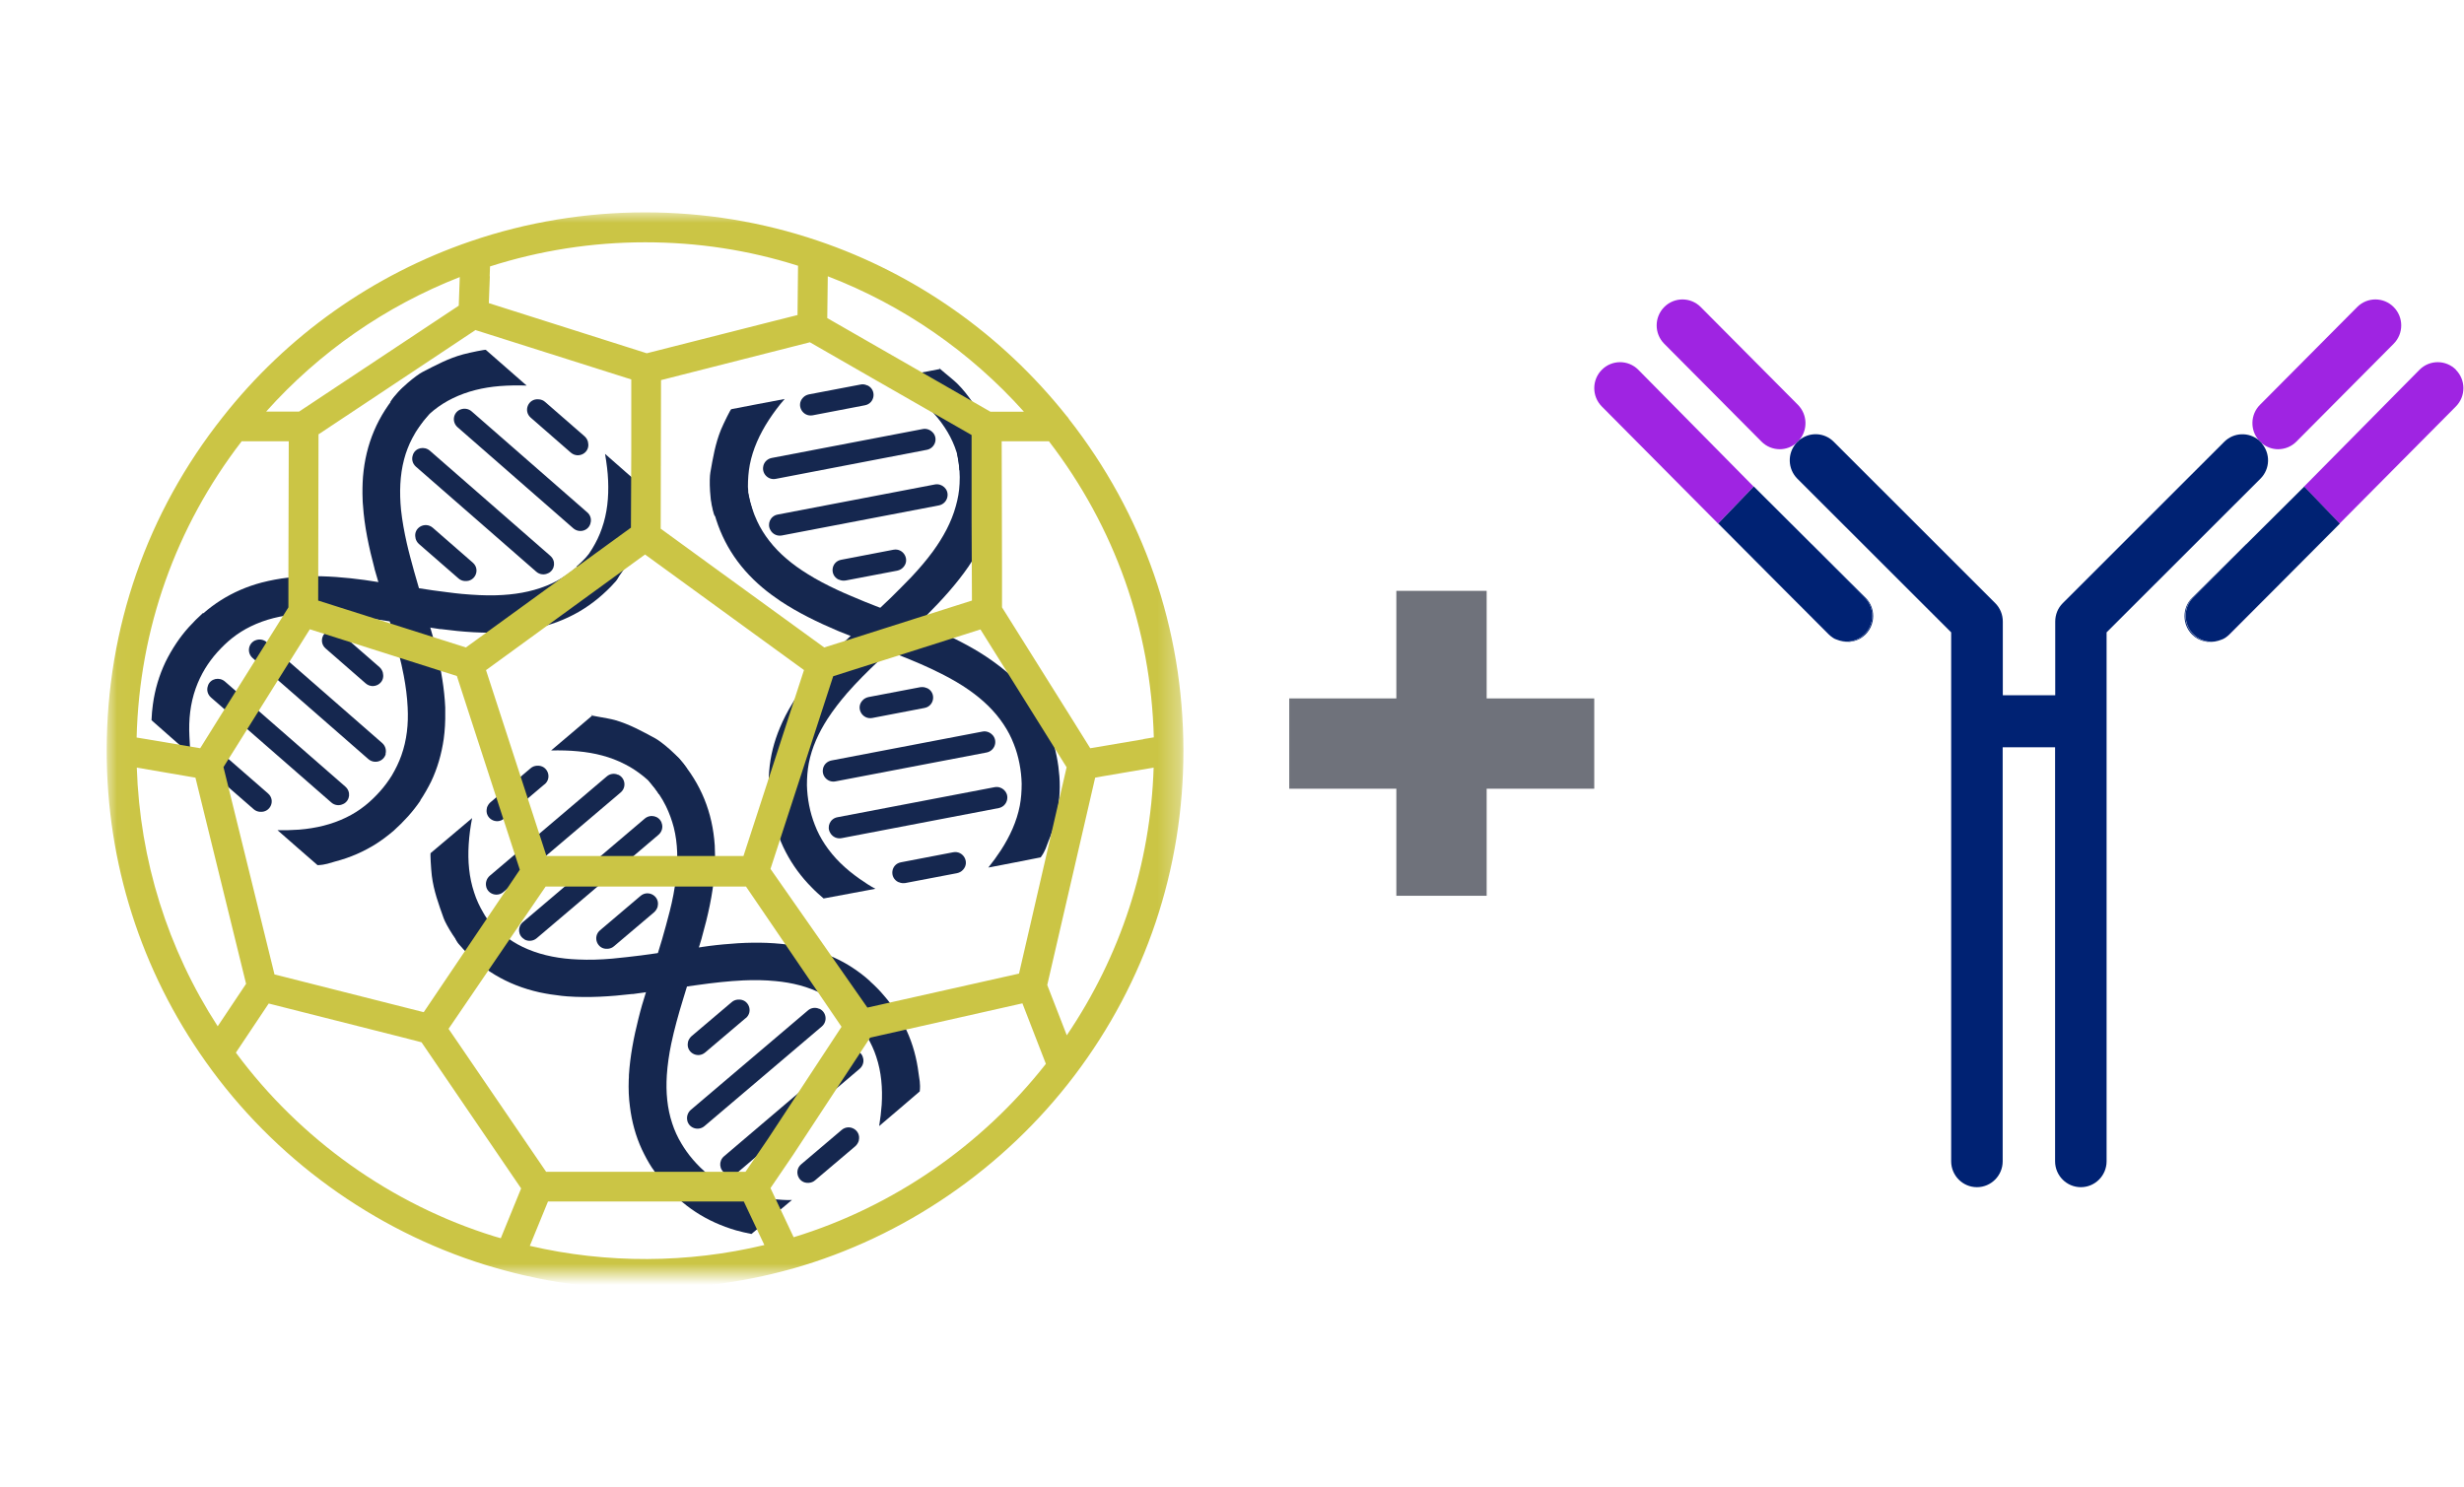 <svg width="116" height="70" viewBox="0 0 116 70" fill="none" xmlns="http://www.w3.org/2000/svg">
<mask id="mask0_4034_3537" style="mask-type:luminance" maskUnits="userSpaceOnUse" x="5" y="10" width="51" height="50">
<path d="M55.696 10H5.023V60H55.696V10Z" fill="white"/>
</mask>
<g mask="url(#mask0_4034_3537)">
<path d="M49.482 34.696C49.37 34.368 49.242 34.056 49.082 33.752C48.762 33.135 48.354 32.575 47.842 32.063C47.554 31.767 47.225 31.487 46.873 31.231C46.817 31.191 46.753 31.143 46.697 31.103C45.977 30.591 45.169 30.166 44.337 29.79C44.136 29.702 43.936 29.614 43.728 29.526L40.695 28.326C40.391 28.198 39.767 27.942 39.431 27.782C38.935 27.55 38.455 27.302 38.023 27.029C37.31 26.589 36.686 26.077 36.206 25.453C35.99 25.173 35.798 24.869 35.646 24.541C35.47 24.165 35.334 23.756 35.246 23.308C35.158 22.844 34.702 22.524 34.229 22.604C33.733 22.684 33.405 23.156 33.501 23.636C33.805 25.157 34.517 26.429 35.686 27.486C35.942 27.718 36.222 27.942 36.526 28.15C36.598 28.198 36.67 28.254 36.742 28.302C37.574 28.854 38.495 29.302 39.455 29.71C39.471 29.71 39.479 29.718 39.495 29.726L42.344 30.855C43.032 31.127 43.696 31.407 44.321 31.727C44.785 31.959 45.225 32.215 45.625 32.495C46.273 32.951 46.825 33.471 47.249 34.112C47.441 34.4 47.602 34.704 47.73 35.04C47.842 35.32 47.93 35.624 47.994 35.952C48.058 36.28 48.09 36.593 48.098 36.897C48.098 37.257 48.074 37.601 48.01 37.937C47.866 38.681 47.546 39.377 47.121 40.034C46.937 40.314 46.745 40.578 46.529 40.85C46.529 40.85 48.986 40.378 48.994 40.37C49.226 40.05 49.258 39.858 49.362 39.602C49.642 38.937 49.81 38.265 49.866 37.577C49.898 37.241 49.898 36.897 49.874 36.553C49.85 36.24 49.81 35.928 49.746 35.616C49.682 35.296 49.602 34.992 49.506 34.696" fill="#15274F"/>
<path d="M36.221 37.313C36.245 37.625 36.285 37.937 36.349 38.249C36.413 38.561 36.493 38.873 36.589 39.169C36.701 39.498 36.829 39.81 36.989 40.114C37.309 40.73 37.717 41.29 38.229 41.802C38.397 41.978 38.581 42.138 38.773 42.306C38.773 42.306 41.222 41.85 41.214 41.85C40.99 41.738 40.702 41.546 40.462 41.378C39.814 40.922 39.262 40.402 38.837 39.761C38.645 39.474 38.485 39.169 38.357 38.833C38.245 38.545 38.157 38.249 38.093 37.921C38.029 37.593 37.997 37.281 37.989 36.977C37.989 36.617 38.013 36.272 38.077 35.936C38.221 35.192 38.541 34.496 38.965 33.84C39.23 33.431 39.542 33.031 39.878 32.639C40.334 32.119 40.846 31.607 41.382 31.103L43.591 29.006C43.599 28.998 43.615 28.982 43.623 28.974C44.351 28.246 45.039 27.486 45.6 26.669C45.648 26.597 45.696 26.525 45.744 26.445C45.944 26.133 46.12 25.829 46.264 25.517C46.944 24.108 47.128 22.668 46.824 21.14C46.728 20.659 46.248 20.339 45.752 20.451C45.288 20.555 44.991 21.02 45.08 21.484C45.167 21.932 45.2 22.364 45.175 22.772C45.16 23.132 45.096 23.484 44.999 23.828C44.791 24.589 44.407 25.293 43.919 25.965C43.615 26.381 43.271 26.781 42.895 27.181C42.639 27.454 42.158 27.926 41.926 28.158L39.574 30.391C39.422 30.543 39.262 30.703 39.109 30.855C38.477 31.511 37.893 32.207 37.413 32.943C37.373 33.007 37.333 33.063 37.301 33.127C37.069 33.504 36.877 33.88 36.717 34.264C36.437 34.928 36.269 35.6 36.213 36.288C36.181 36.624 36.181 36.969 36.205 37.313" fill="#15274F"/>
<path d="M43.524 33.335C43.996 33.247 44.084 32.607 43.644 32.399C43.644 32.399 43.636 32.399 43.628 32.399C43.532 32.351 43.42 32.343 43.316 32.359L40.883 32.823C40.779 32.847 40.683 32.895 40.611 32.975C40.611 32.975 40.611 32.983 40.603 32.983C40.275 33.335 40.595 33.895 41.067 33.807L43.524 33.335Z" fill="#15274F"/>
<path d="M39.094 39.225C39.094 39.225 39.094 39.225 39.094 39.233C39.206 39.417 39.414 39.505 39.623 39.465L47.017 38.049C47.225 38.009 47.385 37.841 47.417 37.633C47.417 37.633 47.417 37.633 47.417 37.625C47.473 37.289 47.161 37.001 46.825 37.065L39.422 38.481C39.078 38.545 38.91 38.929 39.086 39.217" fill="#15274F"/>
<path d="M42.417 40.602C41.937 40.69 41.857 41.33 42.297 41.538C42.297 41.538 42.305 41.538 42.313 41.538C42.409 41.586 42.521 41.594 42.625 41.578L45.058 41.114C45.162 41.09 45.258 41.042 45.33 40.962C45.33 40.962 45.33 40.954 45.338 40.954C45.666 40.602 45.346 40.042 44.874 40.13L42.417 40.602Z" fill="#15274F"/>
<path d="M46.752 34.64C46.632 34.488 46.44 34.408 46.248 34.448L39.142 35.808C38.95 35.848 38.797 35.984 38.749 36.176C38.749 36.176 38.749 36.176 38.749 36.184C38.661 36.536 38.974 36.864 39.334 36.792L46.448 35.432C46.808 35.36 46.976 34.944 46.76 34.648C46.76 34.648 46.76 34.648 46.76 34.64" fill="#15274F"/>
<path d="M40.719 19.083C41.191 18.995 41.279 18.355 40.839 18.147C40.839 18.147 40.831 18.147 40.823 18.147C40.727 18.099 40.615 18.083 40.511 18.107L38.078 18.571C37.974 18.595 37.878 18.643 37.806 18.723C37.806 18.723 37.806 18.731 37.798 18.731C37.47 19.083 37.79 19.643 38.262 19.555L40.719 19.083Z" fill="#15274F"/>
<path d="M36.282 24.973C36.282 24.973 36.282 24.973 36.282 24.981C36.394 25.165 36.602 25.253 36.81 25.213L44.204 23.797C44.412 23.756 44.572 23.588 44.605 23.38C44.605 23.38 44.605 23.38 44.605 23.372C44.66 23.036 44.348 22.748 44.012 22.812L36.61 24.229C36.266 24.293 36.098 24.677 36.274 24.965" fill="#15274F"/>
<path d="M39.605 26.357C39.124 26.445 39.044 27.085 39.484 27.293C39.484 27.293 39.492 27.293 39.501 27.293C39.596 27.341 39.709 27.349 39.813 27.333L42.245 26.869C42.349 26.845 42.445 26.797 42.517 26.717C42.517 26.717 42.517 26.709 42.525 26.709C42.853 26.357 42.533 25.797 42.061 25.885L39.605 26.357Z" fill="#15274F"/>
<path d="M43.94 20.395C43.819 20.243 43.627 20.163 43.435 20.203L36.329 21.564C36.137 21.604 35.985 21.74 35.937 21.932C35.937 21.932 35.937 21.932 35.937 21.94C35.849 22.292 36.161 22.62 36.521 22.548L43.635 21.18C43.995 21.108 44.163 20.692 43.947 20.403C43.947 20.403 43.947 20.403 43.947 20.395" fill="#15274F"/>
<path d="M45.167 22.148C45.167 21.98 45.111 21.532 45.047 21.332C45.015 21.236 44.983 21.148 44.951 21.052C44.823 20.715 44.663 20.411 44.471 20.123C44.054 19.483 43.494 18.963 42.846 18.507C42.51 18.267 42.142 18.051 41.758 17.851C41.758 17.851 44.287 17.37 44.279 17.37C43.974 17.162 44.839 17.835 45.079 18.075C45.591 18.587 45.943 19.179 46.319 19.763C46.479 20.019 46.895 21.036 46.911 21.732" fill="#15274F"/>
<path d="M35.427 24.02C35.371 23.86 35.243 23.428 35.227 23.22C35.227 23.124 35.219 23.02 35.211 22.924C35.211 22.564 35.235 22.22 35.299 21.884C35.443 21.14 35.763 20.443 36.187 19.787C36.411 19.443 36.66 19.107 36.94 18.787C36.94 18.787 34.443 19.259 34.427 19.267C34.395 19.267 34.083 19.899 33.947 20.219C33.675 20.884 33.562 21.564 33.443 22.244C33.386 22.54 33.394 23.636 33.642 24.293" fill="#15274F"/>
<path d="M40.964 46.204C40.708 45.971 40.436 45.763 40.156 45.579C39.58 45.195 38.94 44.915 38.243 44.715C37.843 44.603 37.427 44.523 36.987 44.467C36.915 44.459 36.843 44.451 36.771 44.443C35.891 44.355 34.978 44.379 34.066 44.467C33.85 44.491 33.626 44.507 33.41 44.539L30.185 44.987C29.857 45.027 29.193 45.107 28.816 45.139C28.272 45.187 27.736 45.203 27.216 45.179C26.376 45.147 25.583 45.003 24.855 44.699C24.527 44.563 24.215 44.395 23.919 44.179C23.583 43.939 23.263 43.651 22.959 43.307C22.646 42.947 22.102 42.891 21.726 43.195C21.334 43.507 21.278 44.083 21.598 44.451C22.614 45.627 23.855 46.38 25.391 46.724C25.727 46.796 26.08 46.852 26.448 46.892C26.536 46.9 26.624 46.908 26.712 46.916C27.704 46.988 28.736 46.924 29.761 46.804C29.777 46.804 29.793 46.804 29.809 46.804L32.842 46.38C33.578 46.276 34.298 46.196 34.994 46.163C35.515 46.139 36.019 46.148 36.507 46.196C37.291 46.268 38.035 46.452 38.716 46.804C39.02 46.956 39.316 47.148 39.588 47.38C39.828 47.572 40.052 47.796 40.268 48.044C40.484 48.292 40.668 48.556 40.82 48.812C41.004 49.124 41.148 49.437 41.252 49.757C41.492 50.477 41.556 51.237 41.508 52.021C41.484 52.349 41.444 52.686 41.389 53.022C41.389 53.022 43.293 51.405 43.301 51.389C43.341 50.997 43.277 50.813 43.245 50.541C43.157 49.829 42.973 49.157 42.685 48.532C42.541 48.22 42.381 47.924 42.189 47.636C42.021 47.38 41.829 47.124 41.62 46.884C41.413 46.636 41.188 46.412 40.956 46.204" fill="#15274F"/>
<path d="M30.712 55.007C30.88 55.263 31.072 55.519 31.28 55.767C31.488 56.015 31.712 56.239 31.944 56.447C32.2 56.679 32.473 56.887 32.753 57.071C33.329 57.447 33.969 57.735 34.657 57.935C34.889 57.999 35.129 58.056 35.377 58.103L37.282 56.503C37.026 56.519 36.682 56.487 36.394 56.463C35.61 56.391 34.865 56.207 34.185 55.855C33.881 55.703 33.585 55.511 33.313 55.279C33.073 55.087 32.849 54.862 32.633 54.614C32.416 54.366 32.233 54.102 32.08 53.846C31.896 53.542 31.752 53.222 31.648 52.902C31.408 52.182 31.344 51.421 31.392 50.637C31.424 50.149 31.496 49.653 31.6 49.149C31.744 48.468 31.936 47.772 32.153 47.068L33.041 44.155C33.041 44.139 33.041 44.123 33.049 44.115C33.329 43.123 33.553 42.122 33.633 41.138C33.633 41.05 33.649 40.962 33.649 40.874C33.673 40.506 33.665 40.154 33.649 39.81C33.545 38.249 33.001 36.905 31.984 35.728C31.664 35.352 31.088 35.32 30.712 35.656C30.36 35.976 30.328 36.529 30.632 36.881C30.928 37.225 31.168 37.585 31.352 37.961C31.512 38.289 31.632 38.625 31.72 38.961C31.912 39.722 31.92 40.53 31.824 41.354C31.76 41.866 31.664 42.386 31.528 42.915C31.44 43.275 31.256 43.923 31.168 44.235L30.224 47.332C30.168 47.54 30.104 47.756 30.056 47.964C29.832 48.852 29.664 49.741 29.608 50.621C29.608 50.693 29.608 50.765 29.6 50.837C29.584 51.277 29.6 51.702 29.656 52.11C29.744 52.822 29.928 53.494 30.216 54.118C30.36 54.422 30.52 54.726 30.712 55.014" fill="#15274F"/>
<path d="M35.111 47.94C35.479 47.628 35.239 47.028 34.751 47.068C34.751 47.068 34.742 47.068 34.734 47.068C34.63 47.076 34.526 47.116 34.446 47.188L32.558 48.788C32.478 48.86 32.422 48.948 32.39 49.053C32.39 49.053 32.39 49.06 32.39 49.069C32.278 49.541 32.83 49.869 33.198 49.557L35.103 47.94H35.111Z" fill="#15274F"/>
<path d="M34.149 55.255C34.149 55.255 34.149 55.255 34.157 55.255C34.341 55.359 34.573 55.335 34.733 55.199L40.471 50.325C40.631 50.189 40.695 49.965 40.615 49.765C40.615 49.765 40.615 49.765 40.615 49.757C40.495 49.437 40.087 49.341 39.823 49.565L34.085 54.446C33.821 54.67 33.853 55.087 34.157 55.255" fill="#15274F"/>
<path d="M37.718 54.822C37.35 55.134 37.59 55.735 38.07 55.695C38.07 55.695 38.078 55.695 38.086 55.695C38.19 55.687 38.294 55.647 38.374 55.575L40.263 53.974C40.343 53.902 40.399 53.814 40.431 53.71C40.431 53.71 40.431 53.702 40.431 53.694C40.543 53.222 39.991 52.894 39.623 53.206L37.718 54.822Z" fill="#15274F"/>
<path d="M38.562 47.5C38.385 47.42 38.177 47.452 38.033 47.58L32.52 52.261C32.376 52.389 32.312 52.582 32.359 52.774C32.359 52.774 32.359 52.774 32.359 52.782C32.456 53.134 32.888 53.262 33.168 53.022L38.69 48.332C38.97 48.092 38.906 47.652 38.578 47.5C38.578 47.5 38.578 47.5 38.569 47.5" fill="#15274F"/>
<path d="M25.642 36.929C26.01 36.617 25.77 36.016 25.282 36.056C25.282 36.056 25.274 36.056 25.266 36.056C25.162 36.064 25.058 36.104 24.978 36.176L23.089 37.777C23.009 37.849 22.953 37.937 22.921 38.041C22.921 38.041 22.921 38.049 22.921 38.057C22.809 38.529 23.361 38.857 23.729 38.545L25.634 36.929H25.642Z" fill="#15274F"/>
<path d="M24.68 44.235C24.68 44.235 24.68 44.235 24.688 44.235C24.872 44.339 25.105 44.315 25.265 44.179L31.002 39.306C31.162 39.169 31.227 38.945 31.146 38.745C31.146 38.745 31.146 38.745 31.146 38.737C31.026 38.417 30.618 38.321 30.354 38.545L24.616 43.419C24.352 43.643 24.384 44.059 24.688 44.227" fill="#15274F"/>
<path d="M28.249 43.803C27.881 44.115 28.121 44.715 28.602 44.675C28.602 44.675 28.61 44.675 28.617 44.675C28.721 44.667 28.826 44.627 28.906 44.555L30.794 42.955C30.874 42.883 30.93 42.794 30.962 42.69C30.962 42.69 30.962 42.682 30.962 42.674C31.074 42.202 30.522 41.874 30.154 42.186L28.249 43.803Z" fill="#15274F"/>
<path d="M29.093 36.48C28.917 36.4 28.709 36.432 28.565 36.56L23.051 41.242C22.907 41.37 22.843 41.57 22.891 41.754C22.891 41.754 22.891 41.754 22.891 41.762C22.987 42.114 23.419 42.242 23.699 42.002L29.221 37.313C29.501 37.073 29.437 36.632 29.109 36.48C29.109 36.48 29.109 36.48 29.101 36.48" fill="#15274F"/>
<path d="M31.027 37.401C30.939 37.257 30.675 36.889 30.515 36.745C30.443 36.681 30.371 36.617 30.291 36.553C30.011 36.328 29.723 36.136 29.418 35.984C28.738 35.632 27.994 35.448 27.21 35.376C26.802 35.336 26.378 35.328 25.945 35.336C25.945 35.336 27.906 33.679 27.898 33.679C27.53 33.656 28.61 33.808 28.946 33.904C29.642 34.104 30.243 34.44 30.851 34.768C31.115 34.912 31.979 35.592 32.339 36.192" fill="#15274F"/>
<path d="M23.474 43.827C23.346 43.715 23.026 43.403 22.906 43.227C22.85 43.147 22.802 43.059 22.754 42.979C22.57 42.667 22.426 42.355 22.322 42.026C22.081 41.306 22.017 40.546 22.065 39.762C22.09 39.353 22.145 38.937 22.226 38.521C22.226 38.521 20.289 40.162 20.273 40.17C20.249 40.194 20.289 40.89 20.329 41.234C20.417 41.946 20.657 42.594 20.889 43.243C20.993 43.531 21.537 44.475 22.065 44.923" fill="#15274F"/>
<path d="M19.785 37.689C19.977 37.401 20.145 37.105 20.297 36.801C20.593 36.176 20.785 35.512 20.889 34.8C20.945 34.392 20.969 33.968 20.961 33.528C20.961 33.456 20.961 33.383 20.961 33.312C20.921 32.431 20.769 31.543 20.553 30.655C20.505 30.439 20.449 30.23 20.393 30.022L19.497 26.909C19.409 26.589 19.233 25.949 19.152 25.581C19.032 25.053 18.936 24.525 18.88 24.012C18.8 23.188 18.824 22.388 19.024 21.628C19.112 21.292 19.241 20.956 19.409 20.635C19.601 20.267 19.841 19.915 20.145 19.571C20.457 19.219 20.441 18.667 20.089 18.347C19.721 18.003 19.144 18.027 18.816 18.403C17.784 19.563 17.216 20.899 17.088 22.46C17.064 22.804 17.056 23.156 17.072 23.524C17.072 23.612 17.08 23.7 17.088 23.788C17.152 24.773 17.368 25.781 17.632 26.773C17.632 26.789 17.632 26.797 17.64 26.813L18.488 29.734C18.696 30.439 18.88 31.135 19.008 31.815C19.104 32.319 19.169 32.823 19.192 33.312C19.233 34.096 19.152 34.848 18.896 35.568C18.784 35.888 18.632 36.2 18.448 36.513C18.288 36.769 18.104 37.025 17.88 37.273C17.656 37.521 17.432 37.737 17.192 37.929C16.912 38.153 16.616 38.337 16.303 38.489C15.615 38.825 14.871 39.001 14.079 39.065C13.751 39.089 13.407 39.097 13.062 39.089C13.062 39.089 14.943 40.738 14.951 40.738C15.343 40.722 15.519 40.634 15.791 40.562C16.496 40.378 17.128 40.098 17.712 39.73C18 39.545 18.272 39.337 18.536 39.113C18.768 38.905 18.992 38.681 19.209 38.441C19.424 38.201 19.617 37.953 19.793 37.697" fill="#15274F"/>
<path d="M9.558 28.862C9.326 29.07 9.101 29.294 8.885 29.534C8.669 29.774 8.477 30.022 8.301 30.286C8.109 30.575 7.941 30.863 7.789 31.175C7.493 31.799 7.293 32.463 7.197 33.175C7.165 33.415 7.141 33.656 7.133 33.912C7.133 33.912 8.997 35.56 8.997 35.552C8.949 35.304 8.925 34.96 8.917 34.672C8.877 33.888 8.957 33.135 9.213 32.415C9.326 32.095 9.478 31.775 9.662 31.471C9.822 31.215 10.006 30.959 10.23 30.711C10.454 30.462 10.678 30.246 10.918 30.054C11.198 29.83 11.494 29.646 11.806 29.494C12.495 29.158 13.239 28.982 14.023 28.918C14.511 28.878 15.023 28.878 15.543 28.918C16.24 28.958 16.96 29.054 17.688 29.158L20.713 29.622C20.729 29.622 20.745 29.622 20.761 29.622C21.785 29.758 22.818 29.83 23.818 29.774C23.906 29.774 23.994 29.766 24.082 29.75C24.45 29.718 24.802 29.67 25.147 29.598C26.691 29.278 27.948 28.542 28.98 27.381C29.308 27.013 29.26 26.437 28.868 26.125C28.5 25.821 27.948 25.869 27.635 26.221C27.331 26.565 27.003 26.845 26.667 27.077C26.363 27.285 26.051 27.453 25.723 27.582C24.986 27.878 24.194 28.006 23.354 28.03C22.834 28.046 22.306 28.014 21.753 27.966C21.377 27.934 20.713 27.838 20.385 27.798L17.16 27.309C16.944 27.285 16.72 27.253 16.504 27.229C15.591 27.133 14.679 27.093 13.799 27.173C13.727 27.173 13.655 27.189 13.583 27.197C13.143 27.245 12.727 27.326 12.319 27.43C11.622 27.614 10.982 27.894 10.398 28.262C10.11 28.446 9.838 28.646 9.574 28.878" fill="#15274F"/>
<path d="M17.212 32.175C17.58 32.495 18.14 32.175 18.028 31.703C18.028 31.703 18.028 31.695 18.028 31.687C18.004 31.583 17.948 31.487 17.868 31.415L16.003 29.79C15.923 29.718 15.819 29.678 15.715 29.67C15.715 29.67 15.707 29.67 15.699 29.67C15.219 29.622 14.963 30.214 15.331 30.535L17.212 32.175Z" fill="#15274F"/>
<path d="M9.794 32.271C9.794 32.271 9.794 32.271 9.794 32.279C9.714 32.479 9.77 32.695 9.93 32.839L15.596 37.785C15.756 37.929 15.988 37.953 16.172 37.849C16.172 37.849 16.172 37.849 16.18 37.849C16.484 37.681 16.524 37.273 16.26 37.041L10.586 32.087C10.322 31.863 9.914 31.951 9.794 32.271Z" fill="#15274F"/>
<path d="M10.737 35.72C10.369 35.4 9.809 35.72 9.921 36.193C9.921 36.193 9.921 36.2 9.921 36.209C9.945 36.312 10.001 36.409 10.081 36.481L11.945 38.105C12.025 38.177 12.13 38.217 12.233 38.225C12.233 38.225 12.242 38.225 12.249 38.225C12.73 38.265 12.986 37.681 12.618 37.361L10.737 35.72Z" fill="#15274F"/>
<path d="M18.15 35.504C18.198 35.32 18.142 35.12 17.998 34.992L12.556 30.239C12.412 30.11 12.204 30.078 12.028 30.151C12.028 30.151 12.028 30.151 12.02 30.151C11.684 30.295 11.612 30.735 11.892 30.983L17.342 35.744C17.622 35.984 18.054 35.864 18.158 35.512C18.158 35.512 18.158 35.512 18.158 35.504" fill="#15274F"/>
<path d="M26.868 21.308C27.236 21.628 27.796 21.308 27.684 20.835C27.684 20.835 27.684 20.827 27.684 20.819C27.66 20.715 27.604 20.619 27.524 20.547L25.66 18.923C25.58 18.851 25.476 18.811 25.372 18.803C25.372 18.803 25.363 18.803 25.355 18.803C24.875 18.755 24.619 19.347 24.987 19.667L26.868 21.308Z" fill="#15274F"/>
<path d="M19.442 21.404C19.442 21.404 19.442 21.404 19.442 21.412C19.362 21.612 19.418 21.828 19.578 21.972L25.244 26.917C25.404 27.061 25.636 27.085 25.82 26.982C25.82 26.982 25.82 26.982 25.828 26.982C26.133 26.813 26.173 26.405 25.909 26.173L20.235 21.22C19.971 20.995 19.562 21.084 19.442 21.404Z" fill="#15274F"/>
<path d="M20.378 24.853C20.01 24.533 19.449 24.853 19.561 25.325C19.561 25.325 19.561 25.333 19.561 25.341C19.585 25.445 19.642 25.541 19.721 25.613L21.586 27.237C21.666 27.309 21.77 27.349 21.874 27.358C21.874 27.358 21.882 27.358 21.89 27.358C22.37 27.398 22.626 26.813 22.258 26.493L20.378 24.853Z" fill="#15274F"/>
<path d="M27.798 24.637C27.854 24.453 27.798 24.253 27.646 24.125L22.204 19.371C22.061 19.243 21.852 19.211 21.676 19.283C21.676 19.283 21.676 19.283 21.668 19.283C21.332 19.427 21.26 19.867 21.54 20.115L26.99 24.877C27.27 25.117 27.702 24.997 27.798 24.645C27.798 24.645 27.798 24.645 27.798 24.637Z" fill="#15274F"/>
<path d="M27.148 26.669C27.285 26.557 27.605 26.253 27.725 26.077C27.781 25.997 27.837 25.909 27.885 25.829C28.069 25.525 28.221 25.213 28.333 24.885C28.589 24.165 28.661 23.412 28.629 22.628C28.613 22.22 28.557 21.804 28.485 21.372C28.485 21.372 30.413 23.068 30.413 23.06C30.39 22.692 30.39 23.78 30.341 24.125C30.245 24.837 29.989 25.477 29.749 26.125C29.645 26.405 29.085 27.349 28.541 27.79" fill="#15274F"/>
<path d="M19.679 20.155C19.775 20.011 20.039 19.651 20.199 19.507C20.271 19.443 20.351 19.379 20.424 19.315C20.704 19.091 21 18.907 21.312 18.755C22 18.419 22.744 18.243 23.529 18.179C23.937 18.147 24.361 18.139 24.793 18.155C24.793 18.155 22.888 16.482 22.872 16.474C22.848 16.45 22.152 16.594 21.816 16.682C21.12 16.866 20.503 17.202 19.895 17.514C19.623 17.651 18.759 18.323 18.383 18.915" fill="#15274F"/>
</g>
<mask id="mask1_4034_3537" style="mask-type:luminance" maskUnits="userSpaceOnUse" x="5" y="10" width="51" height="50">
<path d="M55.696 10H5.023V60H55.696V10Z" fill="white"/>
</mask>
<g mask="url(#mask1_4034_3537)">
<path d="M50.31 19.707C50.286 19.667 50.254 19.627 50.214 19.587C47.165 15.754 43.116 12.897 38.506 11.336C35.889 10.448 33.152 10 30.367 10C27.583 10 24.798 10.456 22.157 11.36C17.547 12.937 13.506 15.802 10.481 19.643C6.92 24.14 5.031 29.558 5.023 35.312V35.352C5.023 40.626 6.632 45.691 9.681 49.989C12.89 54.526 17.572 57.919 22.853 59.56C23.197 59.664 23.509 59.752 23.805 59.832C25.926 60.408 28.135 60.696 30.367 60.696C32.6 60.696 34.961 60.384 37.162 59.776L37.274 59.744C37.274 59.744 37.298 59.744 37.314 59.736C42.563 58.247 47.269 55.014 50.582 50.645C53.935 46.22 55.712 40.93 55.712 35.36V35.32C55.704 29.59 53.831 24.204 50.31 19.715M48.205 19.387H46.629L38.946 14.978L38.97 13.009C42.507 14.369 45.668 16.554 48.205 19.387ZM22.885 31.551L30.367 26.109L37.85 31.551L35.689 38.193L35.001 40.306H25.726L25.118 38.433L22.877 31.543L22.885 31.551ZM24.47 40.954L24.438 41.002L19.948 47.66L13.338 45.987L12.922 45.883L12.874 45.683L10.521 36.12L13.642 31.135L14.586 29.63L21.509 31.831L22.085 33.608L24.47 40.946V40.954ZM38.138 16.122L41.035 17.787L45.74 20.483V24.509L45.757 28.278L39.947 30.126L38.802 30.487L33.665 26.757L31.104 24.893L31.12 17.898L38.138 16.114V16.122ZM39.234 31.839L46.157 29.638L47.709 32.119L50.214 36.128L48.445 43.803L47.973 45.843L40.835 47.444L36.273 40.914L39.226 31.839H39.234ZM23.053 13.009L23.069 12.545C25.422 11.793 27.879 11.409 30.367 11.409C32.856 11.409 35.249 11.777 37.57 12.513L37.546 14.834L36.465 15.106L30.448 16.634L23.013 14.273L23.061 13.009H23.053ZM22.397 15.546L29.111 17.674L29.719 17.866V21.292L29.703 24.845L26.046 27.502L21.933 30.487L14.979 28.278L14.995 20.451L18.356 18.219L22.389 15.538L22.397 15.546ZM21.645 13.049L21.597 14.393L14.082 19.379H12.53C15.035 16.578 18.148 14.417 21.637 13.049M11.37 20.779H13.594L13.578 26.829V28.598L10.353 33.744L9.425 35.232L6.92 34.808L6.432 34.728C6.56 29.63 8.264 24.829 11.37 20.788M6.44 36.144L9.201 36.617L11.585 46.324L10.249 48.324C7.888 44.675 6.584 40.506 6.44 36.144ZM23.573 58.303C23.477 58.271 23.373 58.247 23.269 58.215C18.436 56.719 14.13 53.654 11.105 49.565L12.65 47.252L18.94 48.844L19.844 49.077L24.534 55.959L23.573 58.312V58.303ZM24.942 58.664L25.798 56.575H35.017L35.985 58.624C32.4 59.488 28.543 59.504 24.95 58.664M35.097 55.175H25.71L21.725 49.333L21.117 48.444L24.166 43.971L25.686 41.746H35.121L39.618 48.348L36.161 53.614L35.097 55.175ZM37.362 58.255L36.273 55.943L37.33 54.39L40.963 48.86L48.133 47.244L49.238 50.093C46.213 53.95 42.027 56.831 37.37 58.255M50.222 48.748L49.302 46.38L51.558 36.617L51.87 36.56L54.311 36.144C54.167 40.69 52.759 45.003 50.222 48.748ZM53.831 34.808L51.326 35.232L50.398 33.744L47.173 28.598V26.829L47.157 20.779H49.382C52.487 24.821 54.183 29.614 54.319 34.72L53.831 34.8V34.808Z" fill="#CBC545"/>
</g>
<path d="M60.695 32.886H65.737V27.821H69.989V32.886H75.054V37.138H69.989V42.179H65.737V37.138H60.695V32.886Z" fill="#6F727B"/>
<path d="M84.702 20.725C85.115 20.247 85.096 19.524 84.646 19.065L80.067 14.458C79.592 13.98 78.823 13.98 78.348 14.458C77.874 14.936 77.874 15.709 78.348 16.186L82.928 20.794C83.165 21.033 83.478 21.152 83.79 21.152C84.059 21.152 84.328 21.058 84.552 20.876C84.571 20.851 84.59 20.825 84.609 20.806C84.64 20.775 84.671 20.756 84.702 20.731" fill="#9F24E2"/>
<path d="M83.93 27.702L86.073 29.858C86.135 29.921 86.204 29.978 86.273 30.022C86.21 29.978 86.154 29.934 86.104 29.883L83.93 27.708V27.702Z" fill="#9F24E2"/>
<path d="M77.129 17.412C76.654 16.934 75.886 16.934 75.411 17.412C74.936 17.89 74.936 18.663 75.411 19.141L80.884 24.654L82.558 22.912L77.129 17.412Z" fill="#9F24E2"/>
<path d="M84.705 20.725C84.673 20.75 84.636 20.775 84.611 20.8C84.592 20.826 84.573 20.845 84.555 20.87C84.586 20.845 84.623 20.819 84.648 20.794C84.667 20.775 84.686 20.75 84.705 20.725Z" fill="#002273"/>
<path d="M80.883 24.654L83.925 27.702L80.883 24.647V24.654Z" fill="#002273"/>
<path d="M85.297 25.628L87.784 28.13C88.258 28.607 88.258 29.381 87.784 29.858C87.546 30.097 87.234 30.216 86.921 30.216C86.809 30.216 86.696 30.198 86.59 30.166C87.015 30.298 87.496 30.21 87.827 29.871C88.302 29.393 88.302 28.62 87.827 28.142L85.297 25.622V25.628Z" fill="#002273"/>
<path d="M87.782 29.858C88.257 29.38 88.257 28.607 87.782 28.13L85.295 25.628L82.565 22.906L80.891 24.647L83.927 27.702L86.101 29.877C86.151 29.927 86.214 29.977 86.27 30.015C86.37 30.084 86.483 30.128 86.595 30.16C86.701 30.191 86.814 30.21 86.926 30.21C87.239 30.21 87.545 30.091 87.788 29.852" fill="#002273"/>
<path d="M86.598 30.166C86.486 30.129 86.373 30.091 86.273 30.022C86.373 30.085 86.486 30.135 86.598 30.166Z" fill="#002273"/>
<path d="M106.485 20.876C106.71 21.058 106.978 21.152 107.247 21.152C107.559 21.152 107.872 21.033 108.109 20.794L112.689 16.186C113.164 15.709 113.164 14.936 112.689 14.458C112.214 13.98 111.446 13.98 110.971 14.458L106.391 19.065C105.941 19.518 105.923 20.247 106.335 20.725C106.366 20.75 106.404 20.775 106.429 20.8C106.454 20.819 106.466 20.844 106.485 20.869" fill="#9F24E2"/>
<path d="M104.766 30.022C104.834 29.978 104.903 29.921 104.966 29.858L107.109 27.702L104.934 29.877C104.884 29.934 104.822 29.978 104.766 30.015" fill="#9F24E2"/>
<path d="M115.623 17.412C115.148 16.934 114.379 16.934 113.904 17.412L108.469 22.912L110.143 24.654L115.616 19.141C116.091 18.663 116.091 17.89 115.616 17.412" fill="#9F24E2"/>
<path d="M106.49 20.876C106.459 20.851 106.421 20.825 106.396 20.794C106.378 20.775 106.359 20.75 106.34 20.725C105.865 20.335 105.165 20.354 104.716 20.8L97.112 28.4C96.881 28.626 96.756 28.94 96.756 29.267V32.737H94.288V29.267C94.288 28.94 94.163 28.632 93.932 28.4L86.328 20.8C85.884 20.354 85.185 20.329 84.704 20.725C84.685 20.75 84.666 20.775 84.647 20.794C84.616 20.825 84.585 20.844 84.554 20.876C84.141 21.353 84.16 22.076 84.61 22.535L91.857 29.776V54.681C91.857 55.353 92.401 55.9 93.07 55.9C93.738 55.9 94.282 55.353 94.282 54.681V35.188H96.749V54.681C96.749 55.353 97.293 55.9 97.962 55.9C98.63 55.9 99.174 55.353 99.174 54.681V29.776L106.421 22.535C106.877 22.076 106.89 21.353 106.478 20.876" fill="#002273"/>
<path d="M106.486 20.876C106.486 20.876 106.448 20.826 106.43 20.807C106.398 20.775 106.367 20.756 106.336 20.731C106.355 20.756 106.373 20.782 106.392 20.8C106.423 20.832 106.455 20.851 106.486 20.882" fill="#002273"/>
<path d="M110.152 24.654L110.146 24.647L107.109 27.702L110.152 24.654Z" fill="#002273"/>
<path d="M103.244 29.858C102.769 29.381 102.769 28.607 103.244 28.13L105.73 25.628L103.2 28.148C102.725 28.626 102.725 29.399 103.2 29.877C103.531 30.21 104.012 30.305 104.437 30.173C104.331 30.204 104.218 30.223 104.106 30.223C103.793 30.223 103.487 30.103 103.244 29.865" fill="#002273"/>
<path d="M105.741 25.628L103.255 28.13C102.78 28.607 102.78 29.38 103.255 29.858C103.492 30.097 103.804 30.216 104.117 30.216C104.229 30.216 104.342 30.198 104.448 30.166C104.56 30.128 104.673 30.091 104.773 30.022C104.835 29.978 104.892 29.934 104.942 29.883L107.116 27.708L110.152 24.654L108.478 22.912L105.747 25.628H105.741Z" fill="#002273"/>
<path d="M104.762 30.022C104.662 30.091 104.55 30.135 104.438 30.166C104.55 30.135 104.662 30.085 104.762 30.022Z" fill="#002273"/>
</svg>
